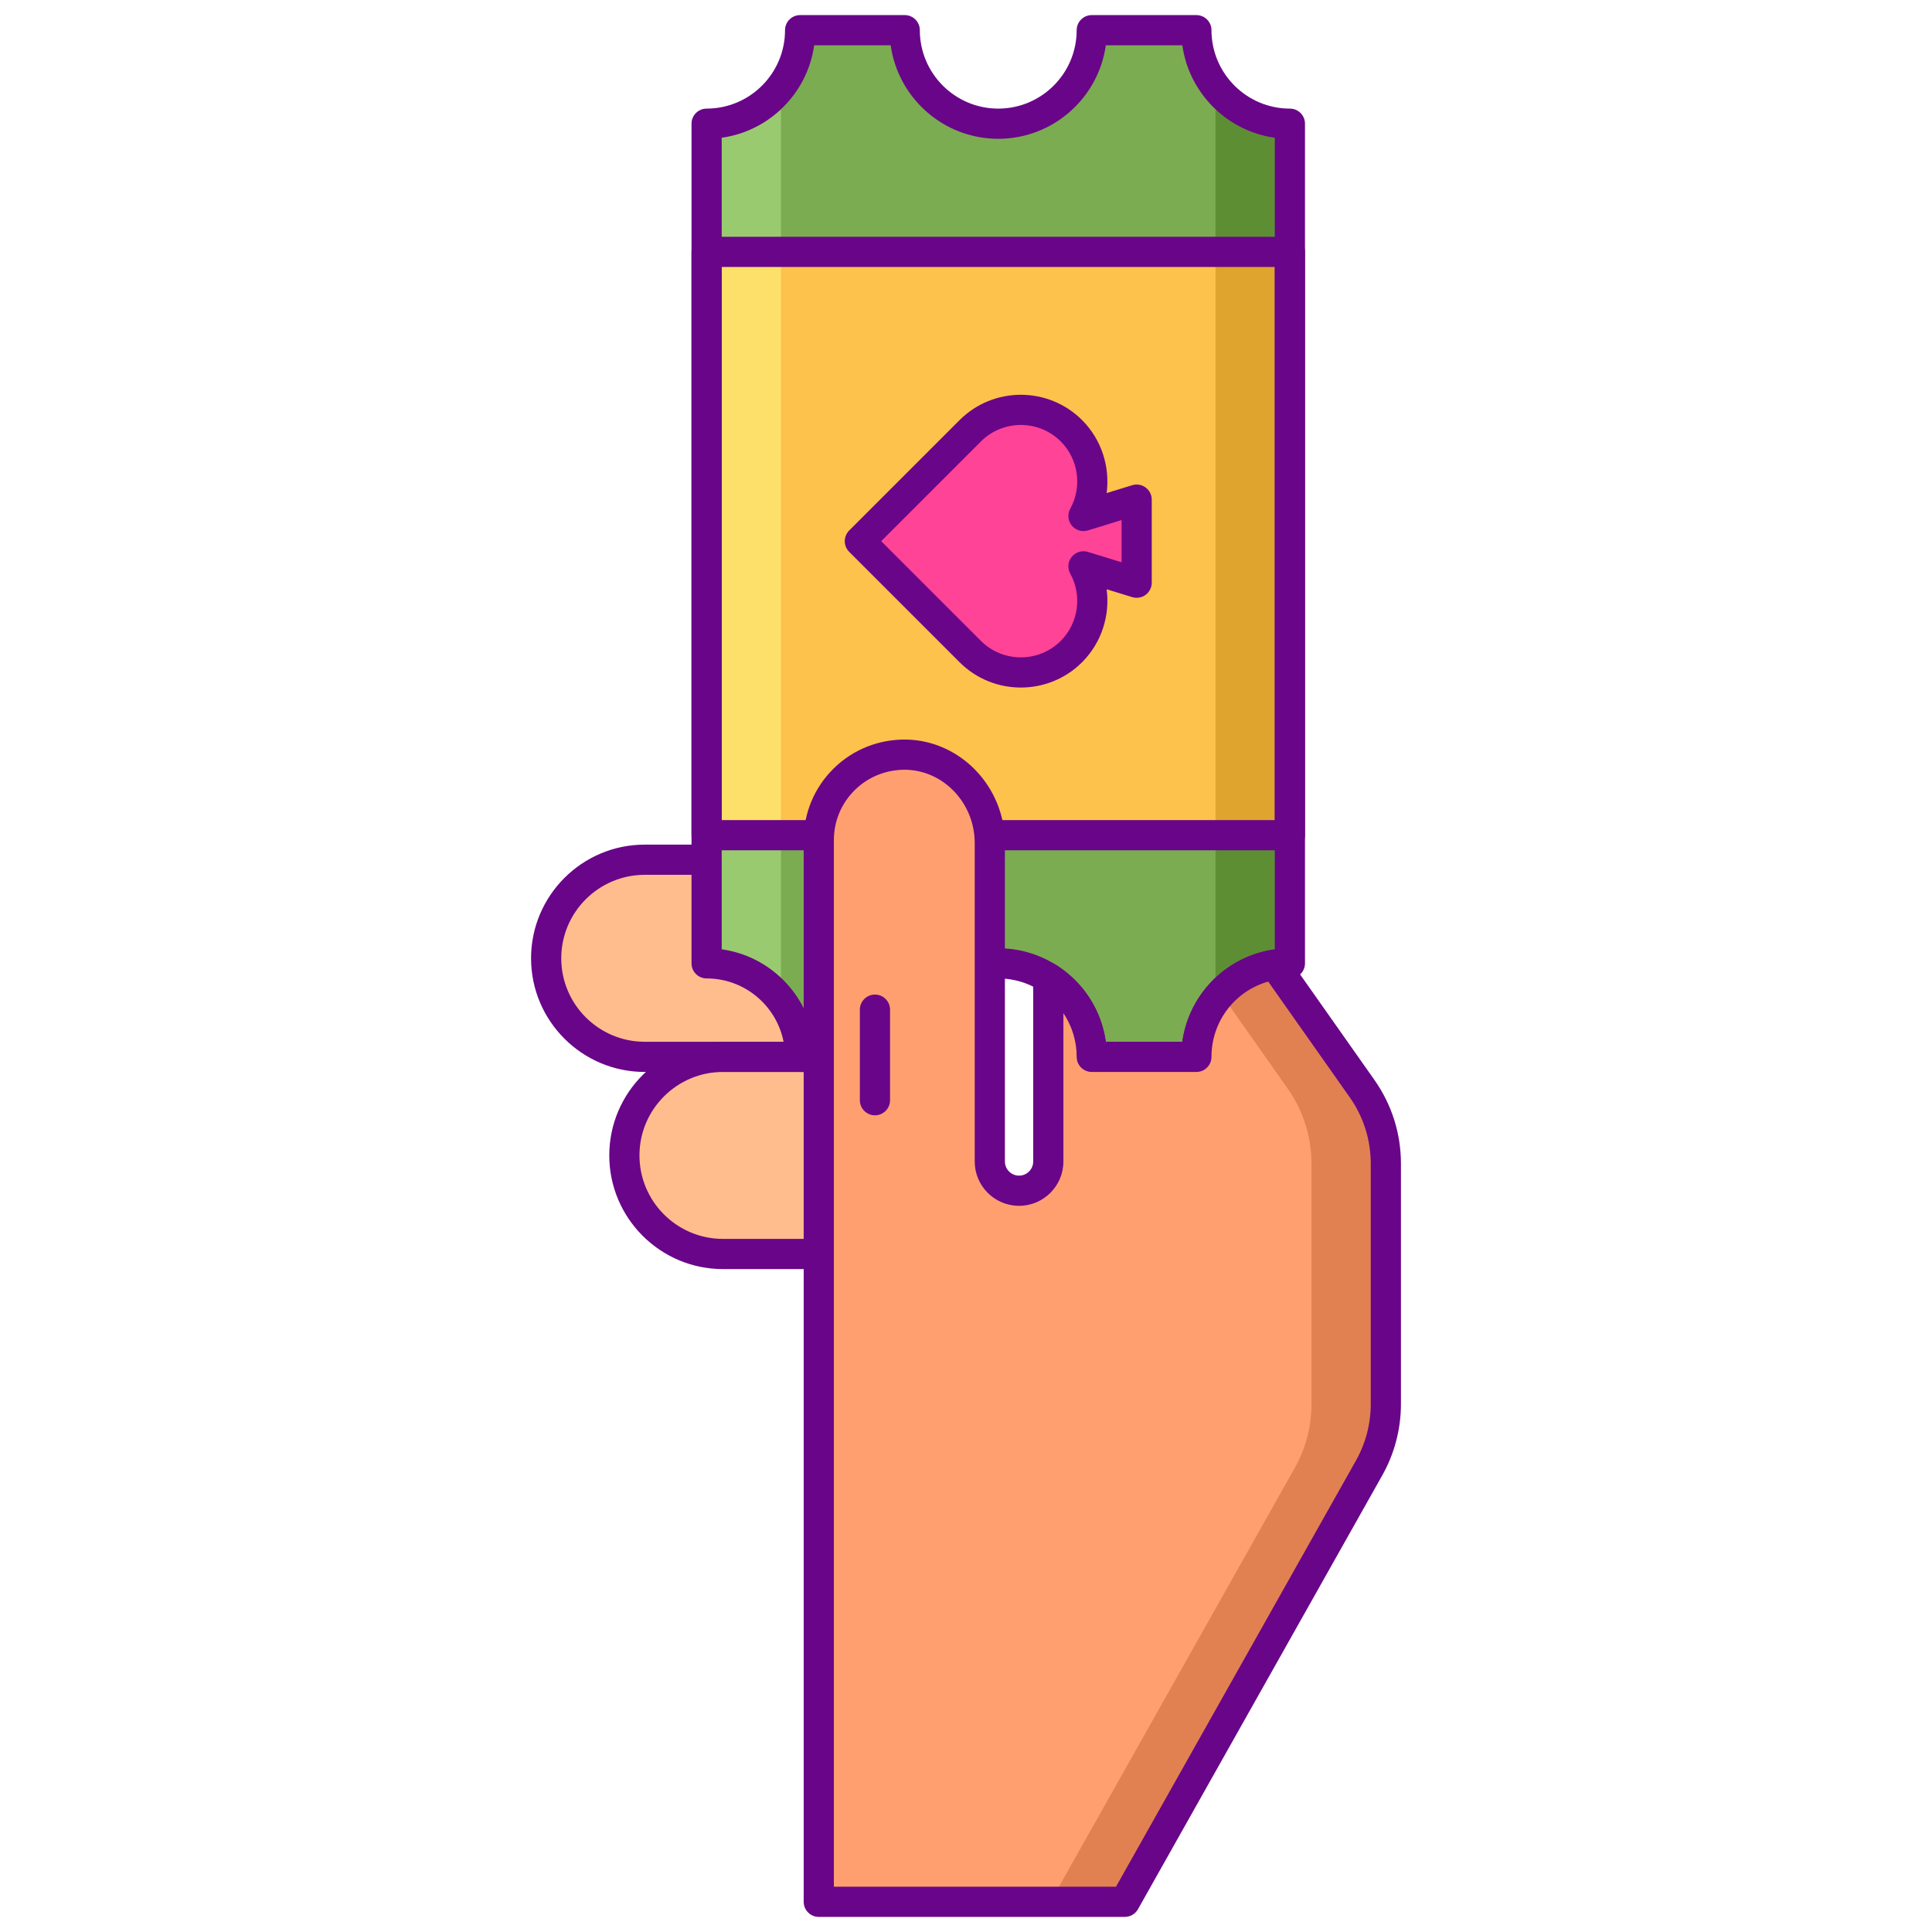 <?xml version="1.0" encoding="utf-8"?>
<!-- Generator: Adobe Illustrator 22.1.0, SVG Export Plug-In . SVG Version: 6.00 Build 0)  -->
<svg version="1.1" id="Layer_1" xmlns="http://www.w3.org/2000/svg" xmlns:xlink="http://www.w3.org/1999/xlink" x="0px" y="0px"
	 viewBox="0 0 256 256" style="enable-background:new 0 0 256 256;" xml:space="preserve">
<style type="text/css">
	.st0{fill:#FCC24C;}
	.st1{fill:#FCE06A;}
	.st2{fill:#DEA42E;}
	.st3{fill:#690589;}
	.st4{fill:#7BAC51;}
	.st5{fill:#5D8E33;}
	.st6{fill:#99CA6F;}
	.st7{fill:#F4EFED;}
	.st8{fill:#FF4397;}
	.st9{fill:#D6D1CF;}
	.st10{fill:#FFFFFF;}
	.st11{fill:#FF9F70;}
	.st12{fill:#FFBD8E;}
	.st13{fill:#E18152;}
	.st14{fill:#E12579;}
	.st15{fill:#FF61B5;}
</style>
<g>
	<g>
		<path class="st12" d="M125.948,140.039h-40.52c-7.213,0-13.06-5.847-13.06-13.06l0,0c0-7.213,5.847-13.06,13.06-13.06h40.52
			V140.039z"/>
	</g>
	<g>
		<path class="st12" d="M125.948,166.16H95.793c-7.213,0-13.06-5.847-13.06-13.06l0,0c0-7.213,5.847-13.06,13.06-13.06h30.155
			V166.16z"/>
	</g>
	<g>
		<path class="st3" d="M125.948,142.039H85.428c-8.304,0-15.059-6.756-15.059-15.06c0-8.305,6.756-15.061,15.059-15.061h40.521
			c1.104,0,2,0.896,2,2v26.12C127.948,141.144,127.053,142.039,125.948,142.039z M85.428,115.919
			c-6.099,0-11.059,4.962-11.059,11.061c0,6.099,4.961,11.06,11.059,11.06h38.521v-22.12H85.428z"/>
	</g>
	<g>
		<path class="st3" d="M125.948,168.159H95.793c-8.305,0-15.061-6.756-15.061-15.06c0-8.305,6.756-15.061,15.061-15.061h30.155
			c1.104,0,2,0.896,2,2v26.12C127.948,167.264,127.053,168.159,125.948,168.159z M95.793,142.039
			c-6.099,0-11.061,4.962-11.061,11.061c0,6.099,4.962,11.06,11.061,11.06h28.155v-22.12H95.793z"/>
	</g>
	<g>
		<path class="st4" d="M158.527,4h-13.862c0,6.843-5.548,12.391-12.391,12.391c-6.843,0-12.391-5.548-12.391-12.391h-13.862
			c0,6.843-5.548,12.391-12.391,12.391v111.258c6.843,0,12.391,5.548,12.391,12.391h13.862c0-6.843,5.548-12.391,12.391-12.391
			c6.843,0,12.391,5.548,12.391,12.391h13.862c0-6.843,5.548-12.391,12.391-12.391V16.391C164.075,16.391,158.527,10.843,158.527,4z
			"/>
	</g>
	<g>
		<path class="st5" d="M161.063,11.489V132.55c2.264-2.973,5.83-4.901,9.855-4.901V16.391
			C166.893,16.391,163.327,14.463,161.063,11.489z"/>
	</g>
	<g>
		<path class="st6" d="M103.485,132.55V11.489c-2.263,2.974-5.83,4.901-9.855,4.901v111.258
			C97.655,127.648,101.222,129.577,103.485,132.55z"/>
	</g>
	<g>
		<rect x="93.63" y="33.376" class="st0" width="77.288" height="77.288"/>
	</g>
	<g>
		<rect x="161.063" y="33.376" class="st2" width="9.855" height="77.288"/>
	</g>
	<g>
		<rect x="93.63" y="33.376" class="st1" width="9.855" height="77.288"/>
	</g>
	<g>
		<path class="st3" d="M170.918,112.664H93.63c-1.104,0-2-0.896-2-2V33.376c0-1.104,0.896-2,2-2h77.288c1.105,0,2,0.896,2,2v77.288
			C172.918,111.769,172.023,112.664,170.918,112.664z M95.63,108.664h73.288V35.376H95.63V108.664z"/>
	</g>
	<g>
		<path class="st3" d="M158.527,142.039h-13.862c-1.104,0-2-0.895-2-2c0-5.729-4.661-10.391-10.391-10.391
			c-5.729,0-10.392,4.661-10.392,10.391c0,1.105-0.896,2-2,2h-13.861c-1.104,0-2-0.895-2-2c0-5.729-4.662-10.391-10.392-10.391
			c-1.104,0-2-0.896-2-2V16.391c0-1.104,0.896-2,2-2c5.729,0,10.392-4.661,10.392-10.391c0-1.105,0.896-2,2-2h13.861
			c1.104,0,2,0.895,2,2c0,5.729,4.662,10.391,10.392,10.391c5.73,0,10.391-4.661,10.391-10.391c0-1.105,0.896-2,2-2h13.862
			c1.105,0,2,0.895,2,2c0,5.729,4.661,10.391,10.391,10.391c1.105,0,2,0.896,2,2v111.258c0,1.104-0.895,2-2,2
			c-5.729,0-10.391,4.661-10.391,10.391C160.527,141.144,159.632,142.039,158.527,142.039z M146.526,138.039h10.14
			c0.885-6.338,5.914-11.367,12.252-12.252V18.252C162.58,17.367,157.551,12.338,156.666,6h-10.14
			c-0.977,6.992-6.995,12.391-14.252,12.391c-7.257,0-13.276-5.398-14.253-12.391h-10.139c-0.885,6.338-5.914,11.367-12.253,12.252
			v107.535c6.339,0.885,11.368,5.914,12.253,12.252h10.139c0.977-6.992,6.996-12.391,14.253-12.391
			C139.531,125.648,145.55,131.047,146.526,138.039z"/>
	</g>
	<g>
		<path class="st11" d="M180.479,144.242l-11.566-16.417c-5.887,0.961-10.386,6.055-10.386,12.214h-13.862
			c0-4.403-2.298-8.267-5.759-10.464v24.327c0,2.141-1.735,3.876-3.876,3.876l0,0c-2.141,0-3.876-1.736-3.876-3.876v-42.204
			c0-6.239-4.881-11.59-11.118-11.704c-6.355-0.116-11.543,5-11.543,11.329V252h40.551l32.365-57.477
			c1.457-2.587,2.222-5.507,2.222-8.476v-31.856C183.632,150.629,182.531,147.154,180.479,144.242z"/>
	</g>
	<g>
		<g>
			<path class="st13" d="M180.479,144.242l-11.566-16.417c-2.807,0.458-5.291,1.863-7.129,3.868l8.841,12.548
				c2.052,2.912,3.153,6.387,3.153,9.949v31.856c0,2.97-0.765,5.889-2.222,8.476L139.189,252h9.855l32.365-57.477
				c1.457-2.587,2.222-5.507,2.222-8.476v-31.856C183.632,150.629,182.531,147.154,180.479,144.242z"/>
		</g>
	</g>
	<g>
		<path class="st3" d="M149.044,254h-40.551c-1.104,0-2-0.895-2-2V111.322c0-3.607,1.417-6.984,3.991-9.512
			c2.574-2.526,5.983-3.861,9.588-3.816c7.214,0.133,13.082,6.28,13.082,13.704v42.204c0,1.034,0.842,1.876,1.876,1.876
			c1.034,0,1.876-0.842,1.876-1.876v-24.327c0-0.729,0.397-1.401,1.037-1.753c0.637-0.352,1.417-0.326,2.035,0.064
			c3.615,2.296,5.973,5.996,6.549,10.152h10.137c0.853-6.179,5.606-11.156,11.927-12.187c0.757-0.124,1.517,0.196,1.957,0.821
			l11.566,16.417c0,0.001,0,0.001,0,0.001c2.302,3.268,3.518,7.105,3.518,11.101v31.856c0,3.305-0.857,6.575-2.48,9.457
			l-32.365,57.477C150.433,253.61,149.767,254,149.044,254z M110.493,250h37.382l31.791-56.458c1.286-2.283,1.966-4.875,1.966-7.494
			v-31.856c0-3.166-0.964-6.208-2.787-8.797l-10.801-15.33c-4.42,1.257-7.517,5.276-7.517,9.975c0,1.105-0.895,2-2,2h-13.862
			c-1.104,0-2-0.895-2-2c0-2.104-0.626-4.107-1.759-5.791v19.654c0,3.24-2.636,5.876-5.876,5.876c-3.24,0-5.876-2.636-5.876-5.876
			v-42.204c0-5.259-4.106-9.612-9.155-9.704c-2.497-0.027-4.911,0.902-6.712,2.67c-1.802,1.77-2.794,4.134-2.794,6.658V250z"/>
	</g>
	<g>
		<path class="st8" d="M150.613,66.203l-7.048,2.169c1.992-3.605,1.466-8.229-1.592-11.288l0,0c-3.704-3.704-9.71-3.704-13.414,0
			l-14.623,14.623l14.623,14.623c3.704,3.704,9.71,3.704,13.414,0c3.058-3.058,3.584-7.682,1.592-11.288l7.048,2.169V66.203z"/>
	</g>
	<g>
		<path class="st3" d="M135.266,91.103c-2.941,0-5.882-1.119-8.121-3.358l-14.623-14.623c-0.781-0.781-0.781-2.047,0-2.828
			l14.623-14.623c4.479-4.479,11.764-4.479,16.242,0c2.574,2.574,3.712,6.186,3.248,9.664l3.39-1.042
			c0.605-0.187,1.265-0.075,1.776,0.303c0.511,0.377,0.812,0.974,0.812,1.608v11.008c0,0.635-0.302,1.231-0.812,1.608
			c-0.512,0.378-1.171,0.489-1.776,0.303l-3.39-1.043c0.464,3.479-0.674,7.091-3.248,9.665
			C141.148,89.983,138.207,91.103,135.266,91.103z M116.764,71.707l13.209,13.209c2.918,2.918,7.668,2.918,10.586,0
			c2.342-2.343,2.858-6.006,1.255-8.907c-0.394-0.713-0.316-1.595,0.198-2.227c0.515-0.633,1.365-0.893,2.141-0.65l4.46,1.372
			v-5.592l-4.46,1.371c-0.775,0.244-1.626-0.017-2.141-0.65c-0.514-0.633-0.592-1.515-0.198-2.228
			c1.604-2.901,1.087-6.563-1.255-8.906c-2.918-2.918-7.668-2.918-10.586,0L116.764,71.707z"/>
	</g>
	<g>
		<path class="st3" d="M115.936,147.786c-1.104,0-2-0.896-2-2v-12c0-1.105,0.896-2,2-2c1.104,0,2,0.895,2,2v12
			C117.936,146.891,117.04,147.786,115.936,147.786z"/>
	</g>
</g>
</svg>
